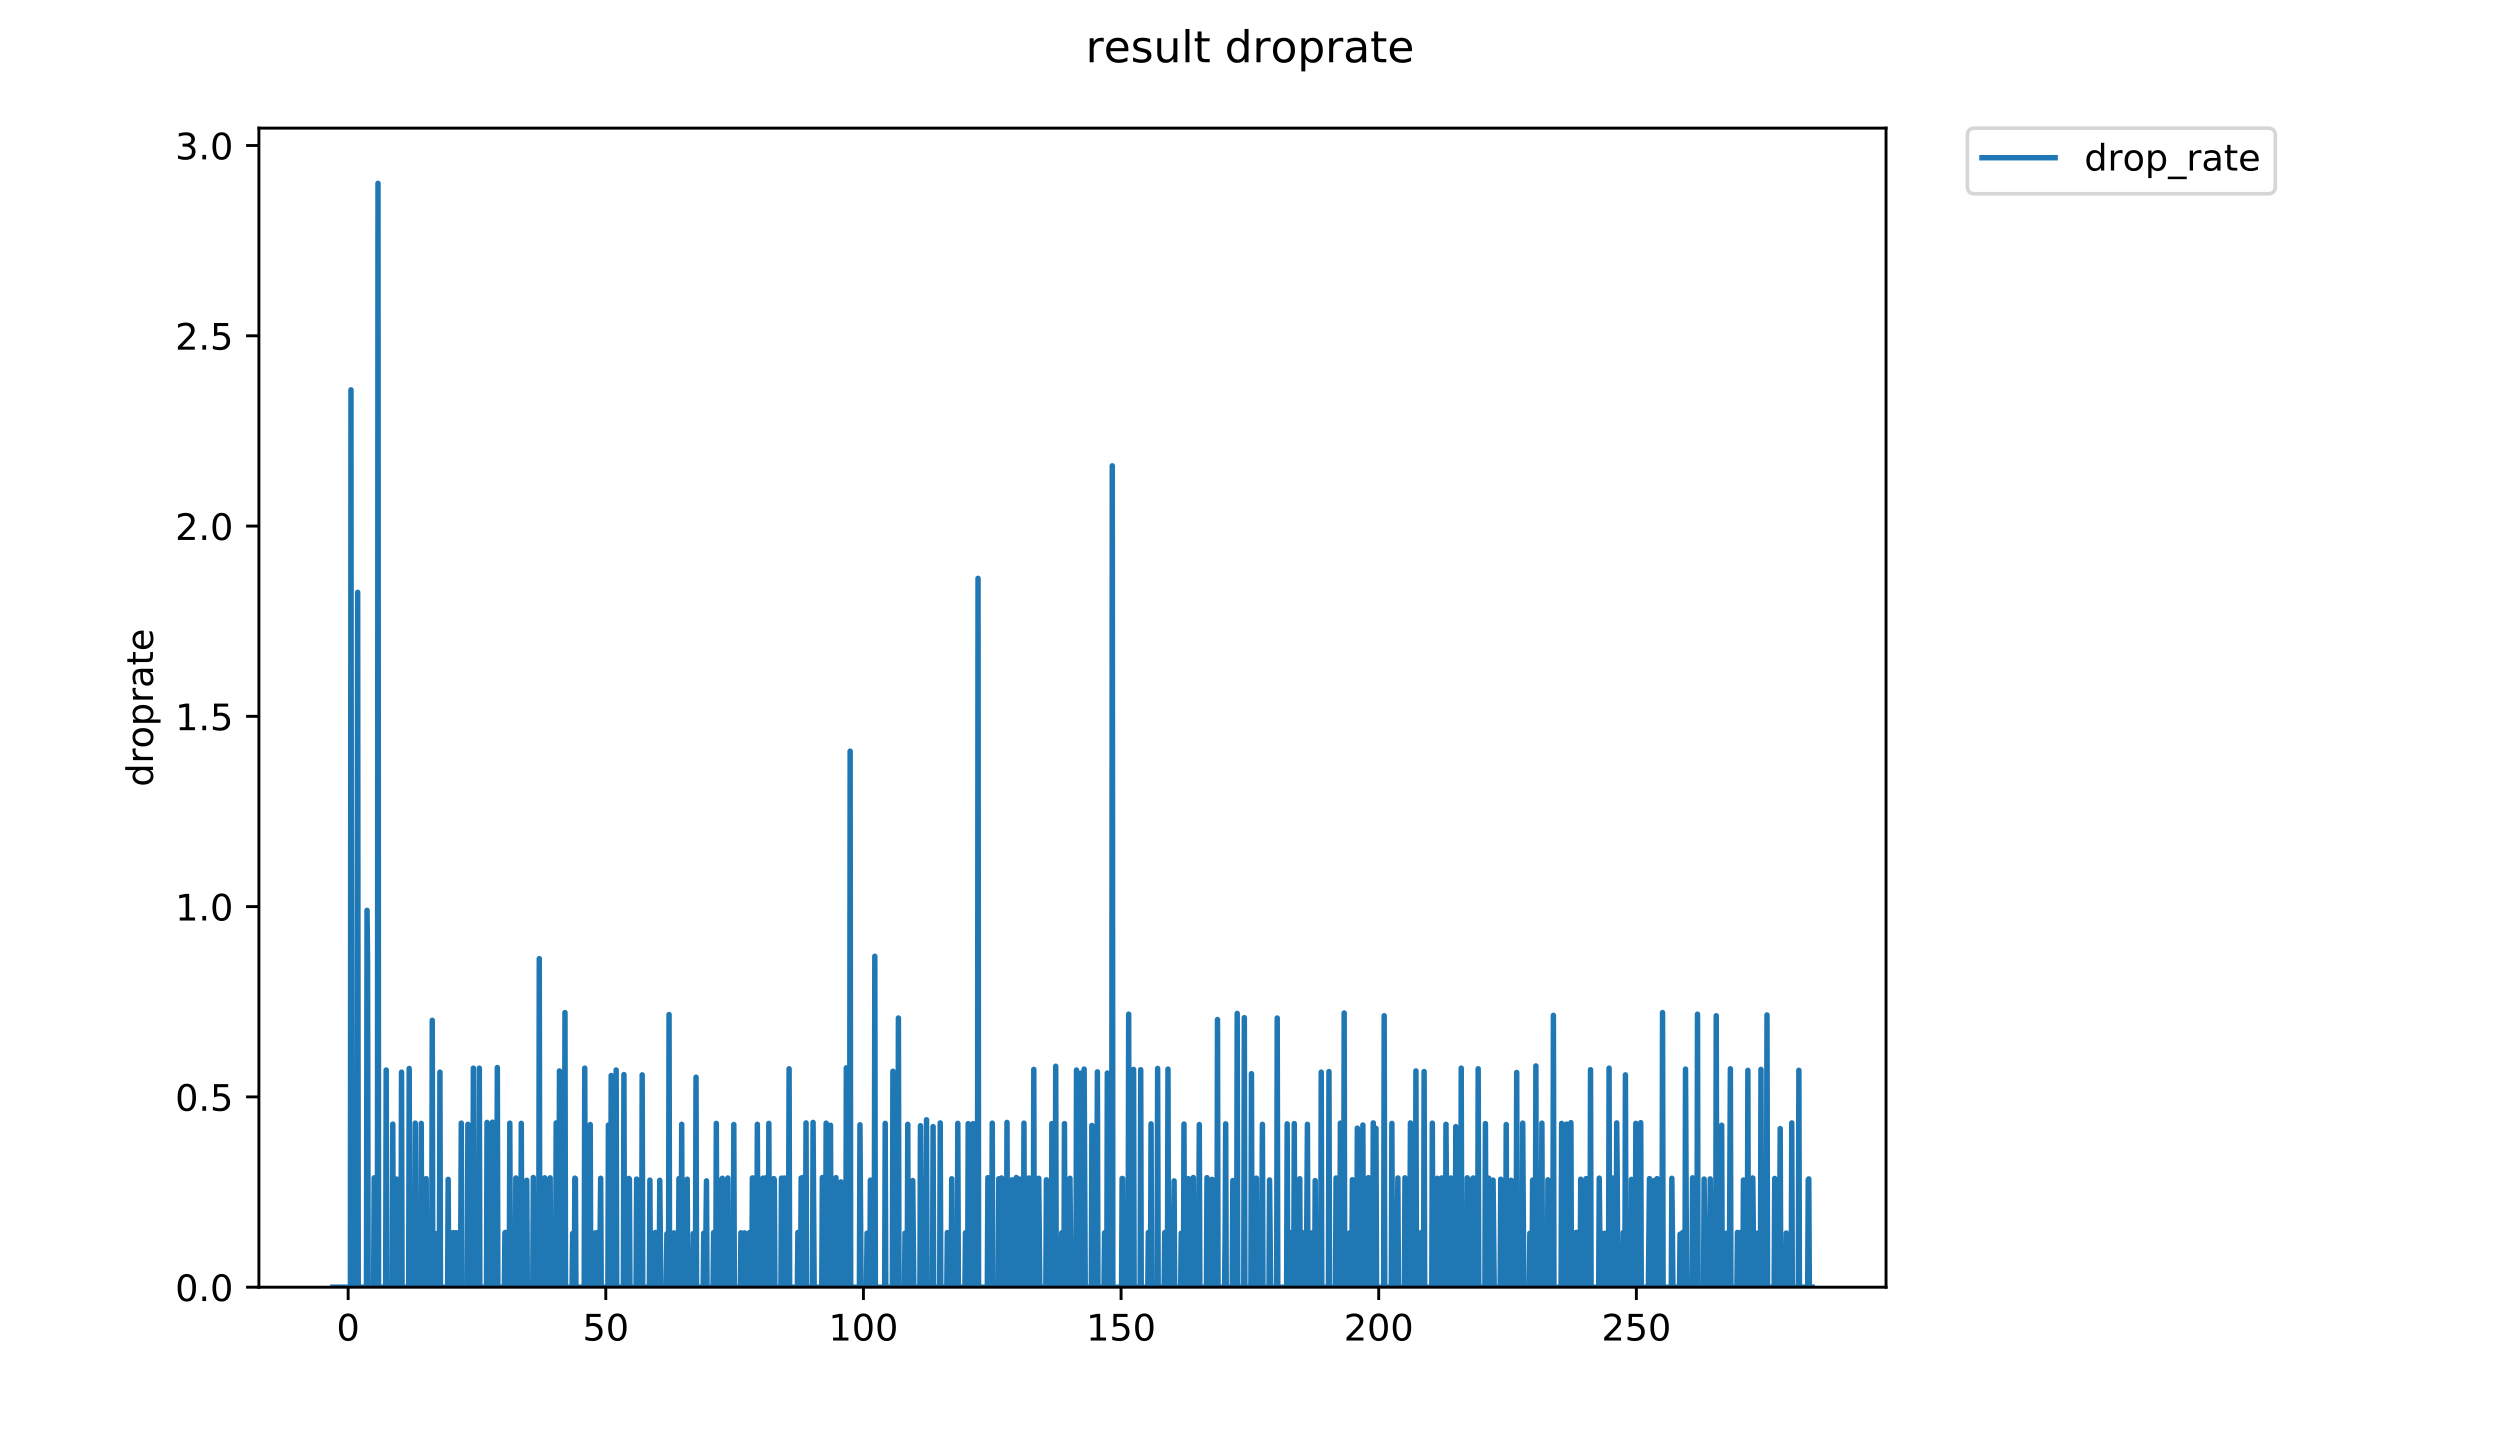 <?xml version="1.0" encoding="utf-8" standalone="no"?>
<!DOCTYPE svg PUBLIC "-//W3C//DTD SVG 1.1//EN"
  "http://www.w3.org/Graphics/SVG/1.1/DTD/svg11.dtd">
<!-- Created with matplotlib (https://matplotlib.org/) -->
<svg height="396pt" version="1.1" viewBox="0 0 684 396" width="684pt" xmlns="http://www.w3.org/2000/svg" xmlns:xlink="http://www.w3.org/1999/xlink">
 <defs>
  <style type="text/css">
*{stroke-linecap:butt;stroke-linejoin:round;}
  </style>
 </defs>
 <g id="figure_1">
  <g id="patch_1">
   <path d="M 0 396 
L 684 396 
L 684 0 
L 0 0 
z
" style="fill:#ffffff;"/>
  </g>
  <g id="axes_1">
   <g id="patch_2">
    <path d="M 70.834 352.174 
L 516.019 352.174 
L 516.019 35.062 
L 70.834 35.062 
z
" style="fill:#ffffff;"/>
   </g>
   <g id="matplotlib.axis_1">
    <g id="xtick_1">
     <g id="line2d_1">
      <defs>
       <path d="M 0 0 
L 0 3.5 
" id="m80b31c7eec" style="stroke:#000000;stroke-width:0.8;"/>
      </defs>
      <g>
       <use style="stroke:#000000;stroke-width:0.8;" x="95.252" xlink:href="#m80b31c7eec" y="352.174"/>
      </g>
     </g>
     <g id="text_1">
      <!-- 0 -->
      <defs>
       <path d="M 31.781 66.406 
Q 24.172 66.406 20.328 58.906 
Q 16.5 51.422 16.5 36.375 
Q 16.5 21.391 20.328 13.891 
Q 24.172 6.391 31.781 6.391 
Q 39.453 6.391 43.281 13.891 
Q 47.125 21.391 47.125 36.375 
Q 47.125 51.422 43.281 58.906 
Q 39.453 66.406 31.781 66.406 
z
M 31.781 74.219 
Q 44.047 74.219 50.516 64.516 
Q 56.984 54.828 56.984 36.375 
Q 56.984 17.969 50.516 8.266 
Q 44.047 -1.422 31.781 -1.422 
Q 19.531 -1.422 13.062 8.266 
Q 6.594 17.969 6.594 36.375 
Q 6.594 54.828 13.062 64.516 
Q 19.531 74.219 31.781 74.219 
z
" id="DejaVuSans-48"/>
      </defs>
      <g transform="translate(92.07 366.773)scale(0.1 -0.1)">
       <use xlink:href="#DejaVuSans-48"/>
      </g>
     </g>
    </g>
    <g id="xtick_2">
     <g id="line2d_2">
      <g>
       <use style="stroke:#000000;stroke-width:0.8;" x="165.743" xlink:href="#m80b31c7eec" y="352.174"/>
      </g>
     </g>
     <g id="text_2">
      <!-- 50 -->
      <defs>
       <path d="M 10.797 72.906 
L 49.516 72.906 
L 49.516 64.594 
L 19.828 64.594 
L 19.828 46.734 
Q 21.969 47.469 24.109 47.828 
Q 26.266 48.188 28.422 48.188 
Q 40.625 48.188 47.75 41.5 
Q 54.891 34.812 54.891 23.391 
Q 54.891 11.625 47.562 5.094 
Q 40.234 -1.422 26.906 -1.422 
Q 22.312 -1.422 17.547 -0.641 
Q 12.797 0.141 7.719 1.703 
L 7.719 11.625 
Q 12.109 9.234 16.797 8.062 
Q 21.484 6.891 26.703 6.891 
Q 35.156 6.891 40.078 11.328 
Q 45.016 15.766 45.016 23.391 
Q 45.016 31 40.078 35.438 
Q 35.156 39.891 26.703 39.891 
Q 22.75 39.891 18.812 39.016 
Q 14.891 38.141 10.797 36.281 
z
" id="DejaVuSans-53"/>
      </defs>
      <g transform="translate(159.38 366.773)scale(0.1 -0.1)">
       <use xlink:href="#DejaVuSans-53"/>
       <use x="63.623" xlink:href="#DejaVuSans-48"/>
      </g>
     </g>
    </g>
    <g id="xtick_3">
     <g id="line2d_3">
      <g>
       <use style="stroke:#000000;stroke-width:0.8;" x="236.234" xlink:href="#m80b31c7eec" y="352.174"/>
      </g>
     </g>
     <g id="text_3">
      <!-- 100 -->
      <defs>
       <path d="M 12.406 8.297 
L 28.516 8.297 
L 28.516 63.922 
L 10.984 60.406 
L 10.984 69.391 
L 28.422 72.906 
L 38.281 72.906 
L 38.281 8.297 
L 54.391 8.297 
L 54.391 0 
L 12.406 0 
z
" id="DejaVuSans-49"/>
      </defs>
      <g transform="translate(226.69 366.773)scale(0.1 -0.1)">
       <use xlink:href="#DejaVuSans-49"/>
       <use x="63.623" xlink:href="#DejaVuSans-48"/>
       <use x="127.246" xlink:href="#DejaVuSans-48"/>
      </g>
     </g>
    </g>
    <g id="xtick_4">
     <g id="line2d_4">
      <g>
       <use style="stroke:#000000;stroke-width:0.8;" x="306.725" xlink:href="#m80b31c7eec" y="352.174"/>
      </g>
     </g>
     <g id="text_4">
      <!-- 150 -->
      <g transform="translate(297.181 366.773)scale(0.1 -0.1)">
       <use xlink:href="#DejaVuSans-49"/>
       <use x="63.623" xlink:href="#DejaVuSans-53"/>
       <use x="127.246" xlink:href="#DejaVuSans-48"/>
      </g>
     </g>
    </g>
    <g id="xtick_5">
     <g id="line2d_5">
      <g>
       <use style="stroke:#000000;stroke-width:0.8;" x="377.216" xlink:href="#m80b31c7eec" y="352.174"/>
      </g>
     </g>
     <g id="text_5">
      <!-- 200 -->
      <defs>
       <path d="M 19.188 8.297 
L 53.609 8.297 
L 53.609 0 
L 7.328 0 
L 7.328 8.297 
Q 12.938 14.109 22.625 23.891 
Q 32.328 33.688 34.812 36.531 
Q 39.547 41.844 41.422 45.531 
Q 43.312 49.219 43.312 52.781 
Q 43.312 58.594 39.234 62.25 
Q 35.156 65.922 28.609 65.922 
Q 23.969 65.922 18.812 64.312 
Q 13.672 62.703 7.812 59.422 
L 7.812 69.391 
Q 13.766 71.781 18.938 73 
Q 24.125 74.219 28.422 74.219 
Q 39.75 74.219 46.484 68.547 
Q 53.219 62.891 53.219 53.422 
Q 53.219 48.922 51.531 44.891 
Q 49.859 40.875 45.406 35.406 
Q 44.188 33.984 37.641 27.219 
Q 31.109 20.453 19.188 8.297 
z
" id="DejaVuSans-50"/>
      </defs>
      <g transform="translate(367.672 366.773)scale(0.1 -0.1)">
       <use xlink:href="#DejaVuSans-50"/>
       <use x="63.623" xlink:href="#DejaVuSans-48"/>
       <use x="127.246" xlink:href="#DejaVuSans-48"/>
      </g>
     </g>
    </g>
    <g id="xtick_6">
     <g id="line2d_6">
      <g>
       <use style="stroke:#000000;stroke-width:0.8;" x="447.707" xlink:href="#m80b31c7eec" y="352.174"/>
      </g>
     </g>
     <g id="text_6">
      <!-- 250 -->
      <g transform="translate(438.163 366.773)scale(0.1 -0.1)">
       <use xlink:href="#DejaVuSans-50"/>
       <use x="63.623" xlink:href="#DejaVuSans-53"/>
       <use x="127.246" xlink:href="#DejaVuSans-48"/>
      </g>
     </g>
    </g>
   </g>
   <g id="matplotlib.axis_2">
    <g id="ytick_1">
     <g id="line2d_7">
      <defs>
       <path d="M 0 0 
L -3.5 0 
" id="m030c4f5998" style="stroke:#000000;stroke-width:0.8;"/>
      </defs>
      <g>
       <use style="stroke:#000000;stroke-width:0.8;" x="70.834" xlink:href="#m030c4f5998" y="352.174"/>
      </g>
     </g>
     <g id="text_7">
      <!-- 0.0 -->
      <defs>
       <path d="M 10.688 12.406 
L 21 12.406 
L 21 0 
L 10.688 0 
z
" id="DejaVuSans-46"/>
      </defs>
      <g transform="translate(47.931 355.973)scale(0.1 -0.1)">
       <use xlink:href="#DejaVuSans-48"/>
       <use x="63.623" xlink:href="#DejaVuSans-46"/>
       <use x="95.41" xlink:href="#DejaVuSans-48"/>
      </g>
     </g>
    </g>
    <g id="ytick_2">
     <g id="line2d_8">
      <g>
       <use style="stroke:#000000;stroke-width:0.8;" x="70.834" xlink:href="#m030c4f5998" y="300.113"/>
      </g>
     </g>
     <g id="text_8">
      <!-- 0.5 -->
      <g transform="translate(47.931 303.912)scale(0.1 -0.1)">
       <use xlink:href="#DejaVuSans-48"/>
       <use x="63.623" xlink:href="#DejaVuSans-46"/>
       <use x="95.41" xlink:href="#DejaVuSans-53"/>
      </g>
     </g>
    </g>
    <g id="ytick_3">
     <g id="line2d_9">
      <g>
       <use style="stroke:#000000;stroke-width:0.8;" x="70.834" xlink:href="#m030c4f5998" y="248.052"/>
      </g>
     </g>
     <g id="text_9">
      <!-- 1.0 -->
      <g transform="translate(47.931 251.851)scale(0.1 -0.1)">
       <use xlink:href="#DejaVuSans-49"/>
       <use x="63.623" xlink:href="#DejaVuSans-46"/>
       <use x="95.41" xlink:href="#DejaVuSans-48"/>
      </g>
     </g>
    </g>
    <g id="ytick_4">
     <g id="line2d_10">
      <g>
       <use style="stroke:#000000;stroke-width:0.8;" x="70.834" xlink:href="#m030c4f5998" y="195.991"/>
      </g>
     </g>
     <g id="text_10">
      <!-- 1.5 -->
      <g transform="translate(47.931 199.79)scale(0.1 -0.1)">
       <use xlink:href="#DejaVuSans-49"/>
       <use x="63.623" xlink:href="#DejaVuSans-46"/>
       <use x="95.41" xlink:href="#DejaVuSans-53"/>
      </g>
     </g>
    </g>
    <g id="ytick_5">
     <g id="line2d_11">
      <g>
       <use style="stroke:#000000;stroke-width:0.8;" x="70.834" xlink:href="#m030c4f5998" y="143.93"/>
      </g>
     </g>
     <g id="text_11">
      <!-- 2.0 -->
      <g transform="translate(47.931 147.73)scale(0.1 -0.1)">
       <use xlink:href="#DejaVuSans-50"/>
       <use x="63.623" xlink:href="#DejaVuSans-46"/>
       <use x="95.41" xlink:href="#DejaVuSans-48"/>
      </g>
     </g>
    </g>
    <g id="ytick_6">
     <g id="line2d_12">
      <g>
       <use style="stroke:#000000;stroke-width:0.8;" x="70.834" xlink:href="#m030c4f5998" y="91.869"/>
      </g>
     </g>
     <g id="text_12">
      <!-- 2.5 -->
      <g transform="translate(47.931 95.669)scale(0.1 -0.1)">
       <use xlink:href="#DejaVuSans-50"/>
       <use x="63.623" xlink:href="#DejaVuSans-46"/>
       <use x="95.41" xlink:href="#DejaVuSans-53"/>
      </g>
     </g>
    </g>
    <g id="ytick_7">
     <g id="line2d_13">
      <g>
       <use style="stroke:#000000;stroke-width:0.8;" x="70.834" xlink:href="#m030c4f5998" y="39.808"/>
      </g>
     </g>
     <g id="text_13">
      <!-- 3.0 -->
      <defs>
       <path d="M 40.578 39.312 
Q 47.656 37.797 51.625 33 
Q 55.609 28.219 55.609 21.188 
Q 55.609 10.406 48.188 4.484 
Q 40.766 -1.422 27.094 -1.422 
Q 22.516 -1.422 17.656 -0.516 
Q 12.797 0.391 7.625 2.203 
L 7.625 11.719 
Q 11.719 9.328 16.594 8.109 
Q 21.484 6.891 26.812 6.891 
Q 36.078 6.891 40.938 10.547 
Q 45.797 14.203 45.797 21.188 
Q 45.797 27.641 41.281 31.266 
Q 36.766 34.906 28.719 34.906 
L 20.219 34.906 
L 20.219 43.016 
L 29.109 43.016 
Q 36.375 43.016 40.234 45.922 
Q 44.094 48.828 44.094 54.297 
Q 44.094 59.906 40.109 62.906 
Q 36.141 65.922 28.719 65.922 
Q 24.656 65.922 20.016 65.031 
Q 15.375 64.156 9.812 62.312 
L 9.812 71.094 
Q 15.438 72.656 20.344 73.438 
Q 25.25 74.219 29.594 74.219 
Q 40.828 74.219 47.359 69.109 
Q 53.906 64.016 53.906 55.328 
Q 53.906 49.266 50.438 45.094 
Q 46.969 40.922 40.578 39.312 
z
" id="DejaVuSans-51"/>
      </defs>
      <g transform="translate(47.931 43.608)scale(0.1 -0.1)">
       <use xlink:href="#DejaVuSans-51"/>
       <use x="63.623" xlink:href="#DejaVuSans-46"/>
       <use x="95.41" xlink:href="#DejaVuSans-48"/>
      </g>
     </g>
    </g>
    <g id="text_14">
     <!-- droprate -->
     <defs>
      <path d="M 45.406 46.391 
L 45.406 75.984 
L 54.391 75.984 
L 54.391 0 
L 45.406 0 
L 45.406 8.203 
Q 42.578 3.328 38.25 0.953 
Q 33.938 -1.422 27.875 -1.422 
Q 17.969 -1.422 11.734 6.484 
Q 5.516 14.406 5.516 27.297 
Q 5.516 40.188 11.734 48.094 
Q 17.969 56 27.875 56 
Q 33.938 56 38.25 53.625 
Q 42.578 51.266 45.406 46.391 
z
M 14.797 27.297 
Q 14.797 17.391 18.875 11.75 
Q 22.953 6.109 30.078 6.109 
Q 37.203 6.109 41.297 11.75 
Q 45.406 17.391 45.406 27.297 
Q 45.406 37.203 41.297 42.844 
Q 37.203 48.484 30.078 48.484 
Q 22.953 48.484 18.875 42.844 
Q 14.797 37.203 14.797 27.297 
z
" id="DejaVuSans-100"/>
      <path d="M 41.109 46.297 
Q 39.594 47.172 37.812 47.578 
Q 36.031 48 33.891 48 
Q 26.266 48 22.188 43.047 
Q 18.109 38.094 18.109 28.812 
L 18.109 0 
L 9.078 0 
L 9.078 54.688 
L 18.109 54.688 
L 18.109 46.188 
Q 20.953 51.172 25.484 53.578 
Q 30.031 56 36.531 56 
Q 37.453 56 38.578 55.875 
Q 39.703 55.766 41.062 55.516 
z
" id="DejaVuSans-114"/>
      <path d="M 30.609 48.391 
Q 23.391 48.391 19.188 42.75 
Q 14.984 37.109 14.984 27.297 
Q 14.984 17.484 19.156 11.844 
Q 23.344 6.203 30.609 6.203 
Q 37.797 6.203 41.984 11.859 
Q 46.188 17.531 46.188 27.297 
Q 46.188 37.016 41.984 42.703 
Q 37.797 48.391 30.609 48.391 
z
M 30.609 56 
Q 42.328 56 49.016 48.375 
Q 55.719 40.766 55.719 27.297 
Q 55.719 13.875 49.016 6.219 
Q 42.328 -1.422 30.609 -1.422 
Q 18.844 -1.422 12.172 6.219 
Q 5.516 13.875 5.516 27.297 
Q 5.516 40.766 12.172 48.375 
Q 18.844 56 30.609 56 
z
" id="DejaVuSans-111"/>
      <path d="M 18.109 8.203 
L 18.109 -20.797 
L 9.078 -20.797 
L 9.078 54.688 
L 18.109 54.688 
L 18.109 46.391 
Q 20.953 51.266 25.266 53.625 
Q 29.594 56 35.594 56 
Q 45.562 56 51.781 48.094 
Q 58.016 40.188 58.016 27.297 
Q 58.016 14.406 51.781 6.484 
Q 45.562 -1.422 35.594 -1.422 
Q 29.594 -1.422 25.266 0.953 
Q 20.953 3.328 18.109 8.203 
z
M 48.688 27.297 
Q 48.688 37.203 44.609 42.844 
Q 40.531 48.484 33.406 48.484 
Q 26.266 48.484 22.188 42.844 
Q 18.109 37.203 18.109 27.297 
Q 18.109 17.391 22.188 11.75 
Q 26.266 6.109 33.406 6.109 
Q 40.531 6.109 44.609 11.75 
Q 48.688 17.391 48.688 27.297 
z
" id="DejaVuSans-112"/>
      <path d="M 34.281 27.484 
Q 23.391 27.484 19.188 25 
Q 14.984 22.516 14.984 16.5 
Q 14.984 11.719 18.141 8.906 
Q 21.297 6.109 26.703 6.109 
Q 34.188 6.109 38.703 11.406 
Q 43.219 16.703 43.219 25.484 
L 43.219 27.484 
z
M 52.203 31.203 
L 52.203 0 
L 43.219 0 
L 43.219 8.297 
Q 40.141 3.328 35.547 0.953 
Q 30.953 -1.422 24.312 -1.422 
Q 15.922 -1.422 10.953 3.297 
Q 6 8.016 6 15.922 
Q 6 25.141 12.172 29.828 
Q 18.359 34.516 30.609 34.516 
L 43.219 34.516 
L 43.219 35.406 
Q 43.219 41.609 39.141 45 
Q 35.062 48.391 27.688 48.391 
Q 23 48.391 18.547 47.266 
Q 14.109 46.141 10.016 43.891 
L 10.016 52.203 
Q 14.938 54.109 19.578 55.047 
Q 24.219 56 28.609 56 
Q 40.484 56 46.344 49.844 
Q 52.203 43.703 52.203 31.203 
z
" id="DejaVuSans-97"/>
      <path d="M 18.312 70.219 
L 18.312 54.688 
L 36.812 54.688 
L 36.812 47.703 
L 18.312 47.703 
L 18.312 18.016 
Q 18.312 11.328 20.141 9.422 
Q 21.969 7.516 27.594 7.516 
L 36.812 7.516 
L 36.812 0 
L 27.594 0 
Q 17.188 0 13.234 3.875 
Q 9.281 7.766 9.281 18.016 
L 9.281 47.703 
L 2.688 47.703 
L 2.688 54.688 
L 9.281 54.688 
L 9.281 70.219 
z
" id="DejaVuSans-116"/>
      <path d="M 56.203 29.594 
L 56.203 25.203 
L 14.891 25.203 
Q 15.484 15.922 20.484 11.062 
Q 25.484 6.203 34.422 6.203 
Q 39.594 6.203 44.453 7.469 
Q 49.312 8.734 54.109 11.281 
L 54.109 2.781 
Q 49.266 0.734 44.188 -0.344 
Q 39.109 -1.422 33.891 -1.422 
Q 20.797 -1.422 13.156 6.188 
Q 5.516 13.812 5.516 26.812 
Q 5.516 40.234 12.766 48.109 
Q 20.016 56 32.328 56 
Q 43.359 56 49.781 48.891 
Q 56.203 41.797 56.203 29.594 
z
M 47.219 32.234 
Q 47.125 39.594 43.094 43.984 
Q 39.062 48.391 32.422 48.391 
Q 24.906 48.391 20.391 44.141 
Q 15.875 39.891 15.188 32.172 
z
" id="DejaVuSans-101"/>
     </defs>
     <g transform="translate(41.852 215.236)rotate(-90)scale(0.1 -0.1)">
      <use xlink:href="#DejaVuSans-100"/>
      <use x="63.477" xlink:href="#DejaVuSans-114"/>
      <use x="104.559" xlink:href="#DejaVuSans-111"/>
      <use x="165.74" xlink:href="#DejaVuSans-112"/>
      <use x="229.217" xlink:href="#DejaVuSans-114"/>
      <use x="270.33" xlink:href="#DejaVuSans-97"/>
      <use x="331.609" xlink:href="#DejaVuSans-116"/>
      <use x="370.818" xlink:href="#DejaVuSans-101"/>
     </g>
    </g>
   </g>
   <g id="line2d_14">
    <path clip-path="url(#p1e5b960da9)" d="M 91.07 352.174 
L 95.872 352.174 
L 96.026 106.672 
L 96.18 352.174 
L 97.557 352.174 
L 97.86 162.064 
L 98.013 352.174 
L 100.269 352.174 
L 100.42 249.083 
L 100.569 263.181 
L 100.718 352.174 
L 102.225 352.174 
L 102.373 322.254 
L 102.522 352.174 
L 103.266 352.174 
L 103.42 50.163 
L 103.569 352.174 
L 105.513 352.174 
L 105.663 292.761 
L 105.812 352.174 
L 107.316 352.174 
L 107.465 307.55 
L 107.614 352.174 
L 108.207 352.174 
L 108.506 322.594 
L 108.657 352.174 
L 109.706 352.174 
L 109.857 293.348 
L 110.006 352.174 
L 111.809 352.174 
L 111.957 292.334 
L 112.106 352.174 
L 113.457 352.174 
L 113.605 307.294 
L 113.754 352.174 
L 115.097 352.174 
L 115.246 307.358 
L 115.395 352.174 
L 116.298 352.174 
L 116.598 322.467 
L 116.748 352.174 
L 118.111 352.174 
L 118.264 279.157 
L 118.415 352.174 
L 119.46 352.174 
L 119.611 337.447 
L 119.763 352.174 
L 120.212 352.174 
L 120.364 293.348 
L 120.515 352.174 
L 122.467 352.174 
L 122.618 322.678 
L 122.766 352.174 
L 123.817 352.174 
L 123.965 337.236 
L 124.114 352.174 
L 124.562 352.174 
L 124.711 337.278 
L 124.86 337.278 
L 125.008 352.174 
L 125.915 352.174 
L 126.063 337.278 
L 126.212 307.294 
L 126.361 352.174 
L 127.863 352.174 
L 128.013 307.614 
L 128.161 352.174 
L 129.362 352.174 
L 129.51 292.248 
L 129.659 352.174 
L 130.991 352.174 
L 131.14 292.248 
L 131.288 352.174 
L 133.101 352.174 
L 133.249 307.1 
L 133.397 352.174 
L 134.585 352.174 
L 134.732 307.035 
L 134.88 352.174 
L 135.918 352.174 
L 136.066 292.075 
L 136.214 352.174 
L 137.997 352.174 
L 138.147 337.278 
L 138.295 337.193 
L 138.443 352.174 
L 139.333 352.174 
L 139.482 307.294 
L 139.635 352.174 
L 140.987 352.174 
L 141.136 322.297 
L 141.285 352.174 
L 142.476 352.174 
L 142.625 307.358 
L 142.773 352.174 
L 143.817 352.174 
L 144.121 322.926 
L 144.271 352.174 
L 145.764 352.174 
L 145.912 322.168 
L 146.06 352.174 
L 146.805 352.174 
L 146.953 337.193 
L 147.101 352.174 
L 147.398 352.174 
L 147.547 262.285 
L 147.696 352.174 
L 148.886 352.174 
L 149.035 322.254 
L 149.183 352.174 
L 150.374 352.174 
L 150.522 322.254 
L 150.671 352.174 
L 151.418 352.174 
L 151.57 337.591 
L 151.721 337.488 
L 151.87 352.174 
L 152.019 352.174 
L 152.168 307.229 
L 152.317 352.174 
L 152.917 352.174 
L 153.067 293.014 
L 153.216 352.174 
L 154.425 352.174 
L 154.574 277.05 
L 154.724 352.174 
L 156.524 352.174 
L 156.675 337.468 
L 156.825 352.174 
L 157.127 352.174 
L 157.276 322.34 
L 157.426 322.467 
L 157.578 352.174 
L 159.838 352.174 
L 159.987 292.248 
L 160.135 352.174 
L 161.333 352.174 
L 161.483 307.678 
L 161.636 352.174 
L 162.695 352.174 
L 162.845 337.321 
L 162.994 352.174 
L 163.294 352.174 
L 163.443 337.236 
L 163.595 352.174 
L 164.046 352.174 
L 164.345 322.382 
L 164.494 352.174 
L 166.316 352.174 
L 166.465 307.804 
L 166.616 352.174 
L 167.067 352.174 
L 167.221 294.248 
L 167.37 352.174 
L 168.429 352.174 
L 168.579 292.761 
L 168.733 352.174 
L 170.555 352.174 
L 170.707 294.005 
L 170.858 352.174 
L 171.905 352.174 
L 172.054 322.425 
L 172.205 322.594 
L 172.354 352.174 
L 174.03 352.174 
L 174.18 322.594 
L 174.331 352.174 
L 175.55 352.174 
L 175.703 294.087 
L 175.854 352.174 
L 177.661 352.174 
L 177.813 322.885 
L 177.962 352.174 
L 179.017 352.174 
L 179.167 337.321 
L 179.315 337.214 
L 179.463 352.174 
L 180.356 352.174 
L 180.509 322.926 
L 180.81 352.174 
L 182.307 352.174 
L 182.458 337.55 
L 182.606 352.174 
L 182.902 352.174 
L 183.051 277.588 
L 183.201 352.174 
L 184.252 352.174 
L 184.402 337.321 
L 184.557 337.773 
L 184.71 352.174 
L 185.608 352.174 
L 185.758 322.467 
L 185.907 352.174 
L 186.362 352.174 
L 186.512 307.614 
L 186.661 352.174 
L 187.265 352.174 
L 187.415 337.321 
L 187.568 352.174 
L 187.868 352.174 
L 188.018 322.636 
L 188.17 352.174 
L 189.525 352.174 
L 189.677 337.488 
L 189.826 352.174 
L 190.274 352.174 
L 190.429 294.728 
L 190.579 352.174 
L 192.39 352.174 
L 192.541 337.405 
L 192.69 352.174 
L 192.989 352.174 
L 193.292 323.09 
L 193.44 352.174 
L 195.091 352.174 
L 195.24 337.236 
L 195.388 352.174 
L 195.835 352.174 
L 195.984 307.358 
L 196.133 352.174 
L 197.329 352.174 
L 197.479 322.636 
L 197.628 322.382 
L 197.779 352.174 
L 198.976 352.174 
L 199.125 322.297 
L 199.274 352.174 
L 199.871 352.174 
L 200.02 337.278 
L 200.169 352.174 
L 200.618 352.174 
L 200.768 307.678 
L 200.919 352.174 
L 202.565 352.174 
L 202.715 337.3 
L 202.865 352.174 
L 203.463 352.174 
L 203.613 337.342 
L 203.762 337.321 
L 203.912 352.174 
L 204.956 352.174 
L 205.105 337.214 
L 205.254 352.174 
L 205.702 352.174 
L 205.851 322.297 
L 206 322.297 
L 206.15 352.174 
L 207.06 352.174 
L 207.209 307.614 
L 207.362 352.174 
L 208.564 352.174 
L 208.713 322.34 
L 208.861 352.174 
L 209.462 352.174 
L 209.61 322.211 
L 209.758 352.174 
L 210.208 352.174 
L 210.357 307.358 
L 210.509 352.174 
L 211.561 352.174 
L 211.711 322.467 
L 211.862 322.761 
L 212.011 352.174 
L 213.658 352.174 
L 213.806 322.34 
L 213.956 352.174 
L 214.405 352.174 
L 214.553 322.297 
L 214.701 352.174 
L 215.599 352.174 
L 215.748 337.321 
L 215.897 292.42 
L 216.046 352.174 
L 218.155 352.174 
L 218.303 337.193 
L 218.453 352.174 
L 219.047 352.174 
L 219.196 322.297 
L 219.344 352.174 
L 219.492 352.174 
L 219.788 322.125 
L 219.938 352.174 
L 220.382 352.174 
L 220.53 307.229 
L 220.679 352.174 
L 222.309 352.174 
L 222.457 307.1 
L 222.753 352.174 
L 224.841 352.174 
L 224.989 322.168 
L 225.137 352.174 
L 225.884 352.174 
L 226.032 307.294 
L 226.182 352.174 
L 227.075 352.174 
L 227.226 307.867 
L 227.376 352.174 
L 228.416 352.174 
L 228.713 322.211 
L 228.861 352.174 
L 229.914 352.174 
L 230.068 323.371 
L 230.222 352.174 
L 231.41 352.174 
L 231.558 292.162 
L 231.706 352.174 
L 232.447 352.174 
L 232.598 205.524 
L 232.746 352.174 
L 235.132 352.174 
L 235.282 307.741 
L 235.582 352.174 
L 237.079 352.174 
L 237.23 337.405 
L 237.38 352.174 
L 237.984 352.174 
L 238.135 322.885 
L 238.29 352.174 
L 239.196 352.174 
L 239.347 261.633 
L 239.498 352.174 
L 242.044 352.174 
L 242.193 307.358 
L 242.342 352.174 
L 244.148 352.174 
L 244.299 293.098 
L 244.451 352.174 
L 245.653 352.174 
L 245.804 278.538 
L 245.955 352.174 
L 247.465 352.174 
L 247.615 337.384 
L 247.765 352.174 
L 248.214 352.174 
L 248.364 307.614 
L 248.515 352.174 
L 249.566 352.174 
L 249.719 323.008 
L 250.018 352.174 
L 251.686 352.174 
L 251.836 307.992 
L 252.134 352.174 
L 253.345 352.174 
L 253.494 306.373 
L 253.645 352.174 
L 255.143 352.174 
L 255.294 308.241 
L 255.443 352.174 
L 257.097 352.174 
L 257.246 307.229 
L 257.395 352.174 
L 259.047 352.174 
L 259.196 337.236 
L 259.347 337.363 
L 259.496 352.174 
L 260.243 352.174 
L 260.393 322.51 
L 260.546 352.174 
L 261.905 352.174 
L 262.054 307.358 
L 262.204 352.174 
L 264.002 352.174 
L 264.151 337.3 
L 264.302 352.174 
L 264.748 352.174 
L 264.897 307.423 
L 265.046 352.174 
L 266.093 352.174 
L 266.242 307.423 
L 266.393 352.174 
L 267.437 352.174 
L 267.589 158.251 
L 267.737 352.174 
L 270.133 352.174 
L 270.282 322.211 
L 270.43 352.174 
L 271.328 352.174 
L 271.476 307.294 
L 271.625 352.174 
L 273.119 352.174 
L 273.269 322.51 
L 273.419 352.174 
L 273.866 352.174 
L 274.015 322.297 
L 274.312 352.174 
L 275.365 352.174 
L 275.513 307.1 
L 275.661 352.174 
L 276.56 352.174 
L 276.866 322.803 
L 277.015 352.174 
L 277.909 352.174 
L 278.057 322.168 
L 278.206 352.174 
L 278.652 352.174 
L 278.802 322.552 
L 279.102 352.174 
L 280.006 352.174 
L 280.154 307.294 
L 280.302 352.174 
L 281.345 352.174 
L 281.494 322.297 
L 281.642 352.174 
L 282.696 352.174 
L 282.844 292.591 
L 282.992 352.174 
L 284.045 352.174 
L 284.193 322.382 
L 284.491 352.174 
L 286.139 352.174 
L 286.291 322.803 
L 286.44 352.174 
L 286.892 352.174 
L 287.044 337.53 
L 287.194 352.174 
L 287.644 352.174 
L 287.793 307.423 
L 288.094 352.174 
L 288.693 352.174 
L 288.843 291.726 
L 288.993 352.174 
L 290.337 352.174 
L 290.486 337.3 
L 290.635 352.174 
L 291.086 352.174 
L 291.234 307.423 
L 291.383 352.174 
L 292.586 352.174 
L 292.735 322.382 
L 293.034 352.174 
L 294.383 352.174 
L 294.532 292.761 
L 294.682 352.174 
L 294.831 352.174 
L 294.98 337.257 
L 295.129 352.174 
L 295.578 352.174 
L 295.73 293.596 
L 295.879 352.174 
L 296.475 352.174 
L 296.623 292.505 
L 296.923 352.174 
L 298.586 352.174 
L 298.736 307.93 
L 298.888 352.174 
L 299.944 352.174 
L 300.093 337.236 
L 300.244 293.265 
L 300.396 352.174 
L 302.058 352.174 
L 302.208 337.3 
L 302.356 337.257 
L 302.509 352.174 
L 302.81 352.174 
L 302.963 293.596 
L 303.112 352.174 
L 304.167 352.174 
L 304.318 127.451 
L 304.47 352.174 
L 306.862 352.174 
L 307.011 322.425 
L 307.161 322.467 
L 307.311 352.174 
L 308.655 352.174 
L 308.804 277.481 
L 308.954 352.174 
L 309.85 352.174 
L 310 337.3 
L 310.149 292.591 
L 310.298 352.174 
L 311.947 352.174 
L 312.097 292.676 
L 312.246 352.174 
L 314.033 352.174 
L 314.181 337.193 
L 314.332 352.174 
L 314.777 352.174 
L 314.927 307.487 
L 315.075 352.174 
L 316.58 352.174 
L 316.728 292.334 
L 316.877 352.174 
L 318.516 352.174 
L 318.665 337.236 
L 318.813 337.214 
L 318.962 352.174 
L 319.409 352.174 
L 319.558 292.505 
L 319.706 352.174 
L 320.93 352.174 
L 321.236 323.09 
L 321.385 352.174 
L 323.037 352.174 
L 323.186 337.405 
L 323.335 352.174 
L 323.786 352.174 
L 323.935 307.55 
L 324.084 352.174 
L 324.98 352.174 
L 325.129 322.467 
L 325.279 352.174 
L 326.341 352.174 
L 326.489 322.168 
L 326.637 352.174 
L 327.826 352.174 
L 327.977 337.405 
L 328.127 307.678 
L 328.277 352.174 
L 330.078 352.174 
L 330.226 322.211 
L 330.374 352.174 
L 331.447 352.174 
L 331.597 322.678 
L 331.745 352.174 
L 332.951 352.174 
L 333.104 278.952 
L 333.255 352.174 
L 335.048 352.174 
L 335.197 337.257 
L 335.346 307.487 
L 335.495 352.174 
L 337.146 352.174 
L 337.298 323.008 
L 337.449 352.174 
L 338.346 352.174 
L 338.495 277.266 
L 338.644 352.174 
L 340.296 352.174 
L 340.447 278.433 
L 340.596 352.174 
L 342.246 352.174 
L 342.399 293.761 
L 342.55 352.174 
L 343.592 352.174 
L 343.741 322.34 
L 343.89 352.174 
L 345.093 352.174 
L 345.242 337.278 
L 345.392 307.614 
L 345.541 352.174 
L 347.198 352.174 
L 347.35 322.844 
L 347.649 352.174 
L 349.297 352.174 
L 349.448 278.538 
L 349.604 352.174 
L 352.02 352.174 
L 352.169 307.487 
L 352.32 352.174 
L 353.219 352.174 
L 353.367 337.193 
L 353.516 352.174 
L 353.963 352.174 
L 354.112 307.423 
L 354.261 352.174 
L 355.463 352.174 
L 355.612 322.51 
L 355.762 352.174 
L 356.209 352.174 
L 356.358 337.363 
L 356.508 337.3 
L 356.659 352.174 
L 357.413 352.174 
L 357.712 307.614 
L 357.862 352.174 
L 358.779 352.174 
L 358.929 337.321 
L 359.078 352.174 
L 359.682 352.174 
L 359.834 323.008 
L 359.984 352.174 
L 361.341 352.174 
L 361.492 293.348 
L 361.643 352.174 
L 363.455 352.174 
L 363.606 293.182 
L 363.755 352.174 
L 365.391 352.174 
L 365.54 322.297 
L 365.688 352.174 
L 366.579 352.174 
L 366.727 307.294 
L 366.875 352.174 
L 367.617 352.174 
L 367.765 277.158 
L 367.913 352.174 
L 369.104 352.174 
L 369.253 337.321 
L 369.405 352.174 
L 369.853 352.174 
L 370.004 322.761 
L 370.157 352.174 
L 371.213 352.174 
L 371.366 308.669 
L 371.517 352.174 
L 372.732 352.174 
L 372.882 307.804 
L 373.031 352.174 
L 374.236 352.174 
L 374.384 322.211 
L 374.533 352.174 
L 375.572 352.174 
L 375.721 307.229 
L 375.869 352.174 
L 376.314 352.174 
L 376.468 308.73 
L 376.621 352.174 
L 378.564 352.174 
L 378.714 277.907 
L 378.864 352.174 
L 380.669 352.174 
L 380.817 307.358 
L 380.967 352.174 
L 381.263 352.174 
L 381.411 337.171 
L 381.559 352.174 
L 382.16 352.174 
L 382.46 322.297 
L 382.609 352.174 
L 384.242 352.174 
L 384.391 322.254 
L 384.541 352.174 
L 385.6 352.174 
L 385.75 337.278 
L 385.898 307.229 
L 386.047 352.174 
L 387.247 352.174 
L 387.397 293.014 
L 387.55 352.174 
L 388.744 352.174 
L 388.893 337.193 
L 389.043 352.174 
L 389.488 352.174 
L 389.639 293.182 
L 389.788 352.174 
L 391.736 352.174 
L 391.885 307.294 
L 392.033 352.174 
L 393.079 352.174 
L 393.229 322.382 
L 393.378 352.174 
L 394.274 352.174 
L 394.423 322.297 
L 394.572 322.297 
L 394.722 352.174 
L 395.471 352.174 
L 395.62 307.614 
L 395.919 352.174 
L 396.812 352.174 
L 396.961 322.297 
L 397.109 352.174 
L 398.151 352.174 
L 398.303 308.241 
L 398.455 352.174 
L 399.645 352.174 
L 399.794 292.248 
L 399.943 352.174 
L 401.284 352.174 
L 401.433 322.254 
L 401.581 352.174 
L 402.787 352.174 
L 402.937 322.425 
L 403.086 322.297 
L 403.235 352.174 
L 404.282 352.174 
L 404.431 292.42 
L 404.583 352.174 
L 406.265 352.174 
L 406.413 307.423 
L 406.561 352.174 
L 407.155 352.174 
L 407.304 322.34 
L 407.453 352.174 
L 408.353 352.174 
L 408.506 322.885 
L 408.81 352.174 
L 410.449 352.174 
L 410.6 322.636 
L 410.752 352.174 
L 411.951 352.174 
L 412.1 307.678 
L 412.249 352.174 
L 413.301 352.174 
L 413.453 322.926 
L 413.605 352.174 
L 414.815 352.174 
L 414.966 293.431 
L 415.117 352.174 
L 416.464 352.174 
L 416.613 307.294 
L 416.909 352.174 
L 418.411 352.174 
L 418.562 337.426 
L 418.713 352.174 
L 419.164 352.174 
L 419.315 322.885 
L 419.465 352.174 
L 420.067 352.174 
L 420.216 291.638 
L 420.368 352.174 
L 421.562 352.174 
L 421.712 337.342 
L 421.861 307.294 
L 422.009 352.174 
L 423.363 352.174 
L 423.514 322.803 
L 423.814 352.174 
L 424.861 352.174 
L 425.011 277.801 
L 425.159 352.174 
L 427.113 352.174 
L 427.262 307.358 
L 427.414 352.174 
L 428.464 352.174 
L 428.614 307.55 
L 428.763 352.174 
L 429.654 352.174 
L 429.802 307.165 
L 429.952 352.174 
L 430.993 352.174 
L 431.142 337.257 
L 431.29 337.171 
L 431.439 352.174 
L 432.33 352.174 
L 432.481 322.636 
L 432.629 352.174 
L 433.827 352.174 
L 433.977 322.467 
L 434.126 352.174 
L 435.02 352.174 
L 435.169 292.676 
L 435.317 352.174 
L 437.404 352.174 
L 437.553 322.34 
L 437.851 352.174 
L 438.45 352.174 
L 438.601 337.509 
L 438.752 352.174 
L 439.049 352.174 
L 439.2 337.426 
L 439.35 352.174 
L 440.094 352.174 
L 440.243 292.248 
L 440.394 352.174 
L 440.988 352.174 
L 441.137 322.297 
L 441.287 352.174 
L 442.178 352.174 
L 442.327 307.229 
L 442.475 322.254 
L 442.625 352.174 
L 443.96 352.174 
L 444.109 337.236 
L 444.258 352.174 
L 444.564 352.174 
L 444.717 294.087 
L 444.869 352.174 
L 446.218 352.174 
L 446.369 322.678 
L 446.519 352.174 
L 447.413 352.174 
L 447.561 307.358 
L 447.71 352.174 
L 448.755 352.174 
L 448.903 307.165 
L 449.052 352.174 
L 450.997 352.174 
L 451.296 322.467 
L 451.447 352.174 
L 452.491 352.174 
L 452.643 322.967 
L 452.792 352.174 
L 453.239 352.174 
L 453.388 322.467 
L 453.536 352.174 
L 454.133 352.174 
L 454.281 337.236 
L 454.429 352.174 
L 454.725 352.174 
L 454.873 277.05 
L 455.022 352.174 
L 457.269 352.174 
L 457.418 322.382 
L 457.718 352.174 
L 459.514 352.174 
L 459.667 337.673 
L 459.817 352.174 
L 460.265 352.174 
L 460.414 337.193 
L 460.562 352.174 
L 461.007 352.174 
L 461.156 292.505 
L 461.452 352.174 
L 462.939 352.174 
L 463.088 322.254 
L 463.236 352.174 
L 464.286 352.174 
L 464.435 277.481 
L 464.584 352.174 
L 466.095 352.174 
L 466.245 322.594 
L 466.546 352.174 
L 467.768 352.174 
L 467.918 322.552 
L 468.217 352.174 
L 469.414 352.174 
L 469.563 277.907 
L 469.711 352.174 
L 470.905 352.174 
L 471.055 307.867 
L 471.204 352.174 
L 472.242 352.174 
L 472.393 337.405 
L 472.541 352.174 
L 473.134 352.174 
L 473.431 292.42 
L 473.579 352.174 
L 475.216 352.174 
L 475.364 337.193 
L 475.512 352.174 
L 476.107 352.174 
L 476.255 337.193 
L 476.404 352.174 
L 476.85 352.174 
L 477.002 322.844 
L 477.313 352.174 
L 478.063 352.174 
L 478.213 292.845 
L 478.363 352.174 
L 479.411 352.174 
L 479.56 322.297 
L 479.86 352.174 
L 480.606 352.174 
L 480.757 337.405 
L 480.908 352.174 
L 481.653 352.174 
L 481.802 292.591 
L 481.952 352.174 
L 483.299 352.174 
L 483.449 277.695 
L 483.599 352.174 
L 485.406 352.174 
L 485.555 322.425 
L 485.709 352.174 
L 486.76 352.174 
L 486.911 337.468 
L 487.065 308.79 
L 487.216 352.174 
L 488.57 352.174 
L 488.719 337.363 
L 488.871 337.55 
L 489.021 352.174 
L 490.081 352.174 
L 490.229 307.229 
L 490.378 352.174 
L 492.023 352.174 
L 492.173 292.845 
L 492.323 352.174 
L 494.583 352.174 
L 494.734 322.761 
L 494.884 322.552 
L 495.035 352.174 
L 495.784 352.174 
L 495.784 352.174 
" style="fill:none;stroke:#1f77b4;stroke-linecap:square;stroke-width:1.5;"/>
   </g>
   <g id="patch_3">
    <path d="M 70.834 352.174 
L 70.834 35.062 
" style="fill:none;stroke:#000000;stroke-linecap:square;stroke-linejoin:miter;stroke-width:0.8;"/>
   </g>
   <g id="patch_4">
    <path d="M 516.019 352.174 
L 516.019 35.062 
" style="fill:none;stroke:#000000;stroke-linecap:square;stroke-linejoin:miter;stroke-width:0.8;"/>
   </g>
   <g id="patch_5">
    <path d="M 70.834 352.174 
L 516.019 352.174 
" style="fill:none;stroke:#000000;stroke-linecap:square;stroke-linejoin:miter;stroke-width:0.8;"/>
   </g>
   <g id="patch_6">
    <path d="M 70.834 35.062 
L 516.019 35.062 
" style="fill:none;stroke:#000000;stroke-linecap:square;stroke-linejoin:miter;stroke-width:0.8;"/>
   </g>
   <g id="legend_1">
    <g id="patch_7">
     <path d="M 540.278 53.019 
L 620.514 53.019 
Q 622.514 53.019 622.514 51.019 
L 622.514 37.062 
Q 622.514 35.062 620.514 35.062 
L 540.278 35.062 
Q 538.278 35.062 538.278 37.062 
L 538.278 51.019 
Q 538.278 53.019 540.278 53.019 
z
" style="fill:#ffffff;opacity:0.8;stroke:#cccccc;stroke-linejoin:miter;"/>
    </g>
    <g id="line2d_15">
     <path d="M 542.278 43.161 
L 562.278 43.161 
" style="fill:none;stroke:#1f77b4;stroke-linecap:square;stroke-width:1.5;"/>
    </g>
    <g id="line2d_16"/>
    <g id="text_15">
     <!-- drop_rate -->
     <defs>
      <path d="M 50.984 -16.609 
L 50.984 -23.578 
L -0.984 -23.578 
L -0.984 -16.609 
z
" id="DejaVuSans-95"/>
     </defs>
     <g transform="translate(570.278 46.661)scale(0.1 -0.1)">
      <use xlink:href="#DejaVuSans-100"/>
      <use x="63.477" xlink:href="#DejaVuSans-114"/>
      <use x="104.559" xlink:href="#DejaVuSans-111"/>
      <use x="165.74" xlink:href="#DejaVuSans-112"/>
      <use x="229.217" xlink:href="#DejaVuSans-95"/>
      <use x="279.217" xlink:href="#DejaVuSans-114"/>
      <use x="320.33" xlink:href="#DejaVuSans-97"/>
      <use x="381.609" xlink:href="#DejaVuSans-116"/>
      <use x="420.818" xlink:href="#DejaVuSans-101"/>
     </g>
    </g>
   </g>
  </g>
  <g id="text_16">
   <!-- result droprate -->
   <defs>
    <path d="M 44.281 53.078 
L 44.281 44.578 
Q 40.484 46.531 36.375 47.5 
Q 32.281 48.484 27.875 48.484 
Q 21.188 48.484 17.844 46.438 
Q 14.5 44.391 14.5 40.281 
Q 14.5 37.156 16.891 35.375 
Q 19.281 33.594 26.516 31.984 
L 29.594 31.297 
Q 39.156 29.25 43.188 25.516 
Q 47.219 21.781 47.219 15.094 
Q 47.219 7.469 41.188 3.016 
Q 35.156 -1.422 24.609 -1.422 
Q 20.219 -1.422 15.453 -0.562 
Q 10.688 0.297 5.422 2 
L 5.422 11.281 
Q 10.406 8.688 15.234 7.391 
Q 20.062 6.109 24.812 6.109 
Q 31.156 6.109 34.562 8.281 
Q 37.984 10.453 37.984 14.406 
Q 37.984 18.062 35.516 20.016 
Q 33.062 21.969 24.703 23.781 
L 21.578 24.516 
Q 13.234 26.266 9.516 29.906 
Q 5.812 33.547 5.812 39.891 
Q 5.812 47.609 11.281 51.797 
Q 16.75 56 26.812 56 
Q 31.781 56 36.172 55.266 
Q 40.578 54.547 44.281 53.078 
z
" id="DejaVuSans-115"/>
    <path d="M 8.5 21.578 
L 8.5 54.688 
L 17.484 54.688 
L 17.484 21.922 
Q 17.484 14.156 20.5 10.266 
Q 23.531 6.391 29.594 6.391 
Q 36.859 6.391 41.078 11.031 
Q 45.312 15.672 45.312 23.688 
L 45.312 54.688 
L 54.297 54.688 
L 54.297 0 
L 45.312 0 
L 45.312 8.406 
Q 42.047 3.422 37.719 1 
Q 33.406 -1.422 27.688 -1.422 
Q 18.266 -1.422 13.375 4.438 
Q 8.5 10.297 8.5 21.578 
z
M 31.109 56 
z
" id="DejaVuSans-117"/>
    <path d="M 9.422 75.984 
L 18.406 75.984 
L 18.406 0 
L 9.422 0 
z
" id="DejaVuSans-108"/>
    <path id="DejaVuSans-32"/>
   </defs>
   <g transform="translate(297.048 17.038)scale(0.12 -0.12)">
    <use xlink:href="#DejaVuSans-114"/>
    <use x="41.082" xlink:href="#DejaVuSans-101"/>
    <use x="102.605" xlink:href="#DejaVuSans-115"/>
    <use x="154.705" xlink:href="#DejaVuSans-117"/>
    <use x="218.084" xlink:href="#DejaVuSans-108"/>
    <use x="245.867" xlink:href="#DejaVuSans-116"/>
    <use x="285.076" xlink:href="#DejaVuSans-32"/>
    <use x="316.863" xlink:href="#DejaVuSans-100"/>
    <use x="380.34" xlink:href="#DejaVuSans-114"/>
    <use x="421.422" xlink:href="#DejaVuSans-111"/>
    <use x="482.604" xlink:href="#DejaVuSans-112"/>
    <use x="546.08" xlink:href="#DejaVuSans-114"/>
    <use x="587.193" xlink:href="#DejaVuSans-97"/>
    <use x="648.473" xlink:href="#DejaVuSans-116"/>
    <use x="687.682" xlink:href="#DejaVuSans-101"/>
   </g>
  </g>
 </g>
 <defs>
  <clipPath id="p1e5b960da9">
   <rect height="317.112" width="445.185" x="70.834" y="35.062"/>
  </clipPath>
 </defs>
</svg>
